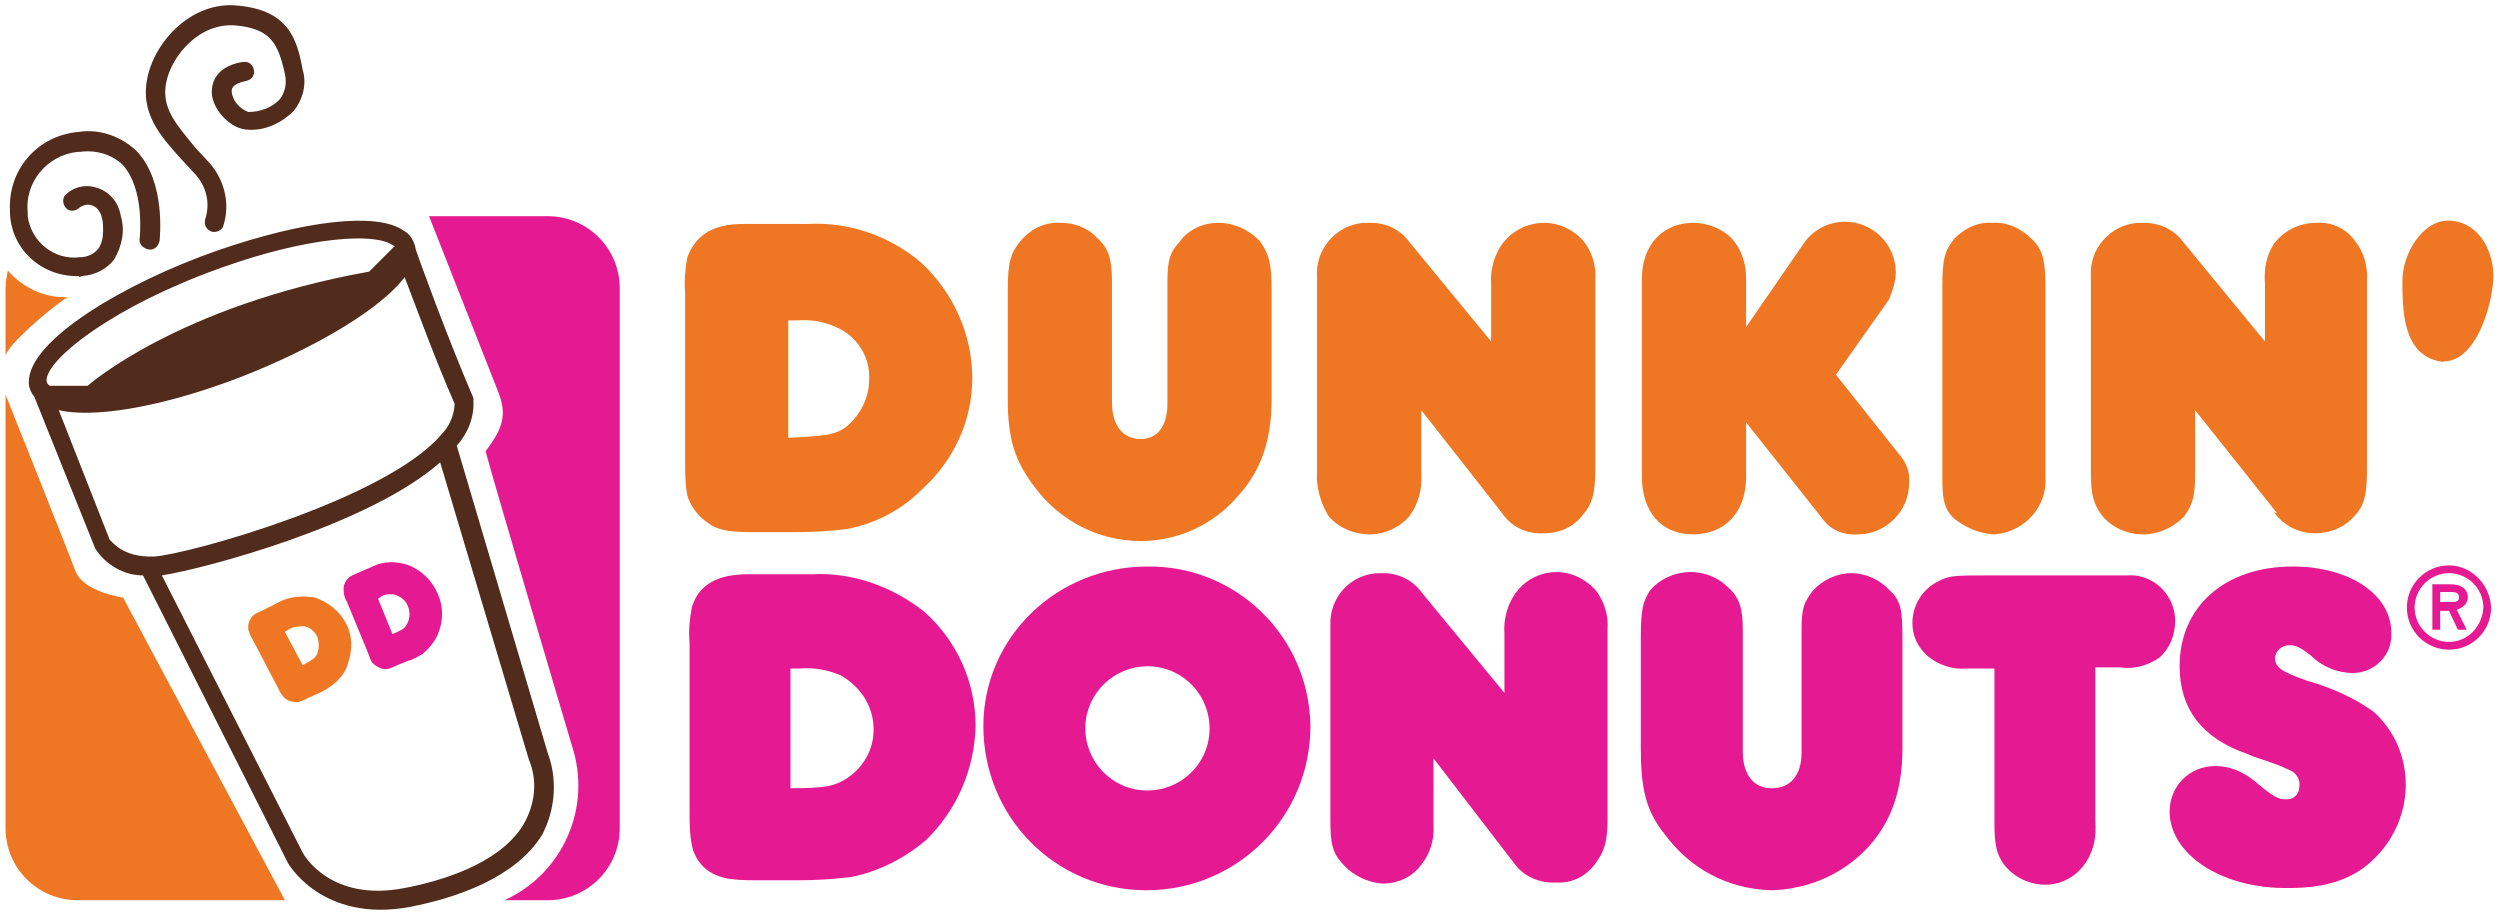 <?xml version="1.0" encoding="utf-8"?>
<!-- Generator: Adobe Illustrator 21.1.0, SVG Export Plug-In . SVG Version: 6.00 Build 0)  -->
<svg version="1.1" id="Layer_1" xmlns="http://www.w3.org/2000/svg" xmlns:xlink="http://www.w3.org/1999/xlink" x="0px" y="0px"
	 viewBox="0 0 225.5 82.4" style="enable-background:new 0 0 225.5 82.4;" xml:space="preserve">
<style type="text/css">
	.st0{fill:#EF7622;}
	.st1{fill:#E51A92;}
	.st2{fill:#512C1D;}
</style>
<title>Fast Food</title>
<path class="st0" d="M0.5,32.1V26c0-0.5,0.1-1,0.2-1.6c1.4,1.6,3.4,2.5,5.4,2.4C4.5,27.8,0.6,31.2,0.5,32.1z"/>
<path class="st0" d="M0.5,36v38.7c0,3.6,2.9,6.5,6.5,6.5c0,0,0,0,0,0h18.7L11.1,53.9c0,0-3.6-0.5-4.3-2.4S0.5,35.6,0.5,35.6L0.5,36z
	"/>
<path class="st1" d="M45.5,81.2h3.9c3.6,0,6.5-2.9,6.5-6.5l0,0V26c0-3.6-2.9-6.5-6.5-6.5h0H38.7l6.3,16c0.7,1.9,0.4,3.1-1.2,5.2
	c0.7,2.7,7.8,26.6,7.8,26.6C53.4,72.8,50.8,78.8,45.5,81.2z"/>
<path class="st2" d="M49.4,67.9l-8.2-27.7l0,0c1-1.1,1.6-2.6,1.5-4.1V36v-0.1c-2.4-5.6-4.9-12.5-5.2-13.4c-0.1-0.7-0.5-1.4-1.1-1.7
	c-2.4-1.7-9-0.9-16.8,1.8c-8.3,2.9-17.1,8.1-17,11.9c0,0.5,0.2,0.9,0.5,1.3l0,0l5.5,13.7l0,0c1,1.5,2.6,2.4,4.3,2.4l13,25.8
	c0,0.1,3.1,5.6,11.1,4.1c4.1-0.8,9.5-2.6,11.9-6.5C50.1,73,50.3,70.3,49.4,67.9z M4.2,34.3c0-1.9,6-6.7,15.9-10.2
	c7.9-2.8,13.7-3.1,15.3-2l0.2,0.1l-2.3,2.3C16,27.6,7.9,34.8,7.9,34.8H4.5C4.3,34.7,4.2,34.5,4.2,34.3z M9.9,48.7L5.3,37
	c3.1,0.7,8.7-0.2,15.1-2.5C27,32.1,34,28.3,36.5,25c1,2.6,2.7,7.3,4.5,11.4c0,0.1,0,0.1,0,0.2c-0.1,1-0.5,1.9-1.2,2.6
	c-4.9,5.8-22.8,10.8-25.9,11C11,50.3,10.1,48.8,9.9,48.7z M47.2,74.4c-2.2,3.6-7.6,5.1-10.7,5.7c-6.7,1.3-9.1-3-9.2-3.2l-12.7-25
	c3.9-0.6,18.8-4.6,25.1-10.2l8,26.8C48.5,70.4,48.3,72.5,47.2,74.4z M17.6,15.7c1,1.1,1.4,2.6,0.9,4.1c-0.1,0.5,0.1,0.9,0.6,1.1
	c0.4,0.1,0.8-0.1,1-0.4c0.7-2,0.2-4.2-1.2-5.8l-1.3-1.4C16,11.3,14.5,9.8,15,7.4s3-5.4,6.3-5.1c3.1,0.3,3.8,1.6,4.4,4.4
	c0.2,0.8,0,1.7-0.5,2.3c-0.7,0.7-1.7,1.1-2.8,1.1c-0.8-0.3-1.4-1-1.5-1.8c0-0.2-0.1-0.7,1.3-1c0.5-0.1,0.8-0.5,0.7-1
	c-0.1-0.5-0.5-0.8-1-0.7c0,0-0.1,0-0.1,0c-2.7,0.5-2.7,2.3-2.7,2.8c0.1,1.6,1.8,3.3,3.3,3.3c1.5,0.1,3-0.6,4.1-1.7
	c0.8-1,1.2-2.4,0.8-3.7c-0.5-2.8-1.3-5.4-5.9-5.8C17.4,0.1,14,3.6,13.3,7c-0.7,3.2,1.2,5.3,3,7.3L17.6,15.7z M7.4,24.9L7.4,24.9
	c1.2-0.1,2.2-0.6,2.9-1.5c0.7-1.2,1-2.6,0.6-3.9c-0.2-1.3-1.1-2.3-2.3-2.6c-1-0.3-2.1,0-2.8,0.8c-0.2,0.4-0.1,0.9,0.3,1.2
	c0.4,0.2,0.8,0.1,1.1-0.2c0.3-0.2,0.7-0.3,1-0.2c0.5,0.1,0.9,0.6,1,1.2c0.1,0.3,0.1,0.7,0.1,1.1c0,0.6-0.1,1.1-0.4,1.6
	c-0.4,0.5-1,0.8-1.7,0.8c-2.3,0.3-4.4-1.4-4.7-3.7c0-0.1,0-0.2,0-0.3c-0.3-2.7,1.7-5.2,4.5-5.5c0.1,0,0.1,0,0.2,0
	c1.4-0.2,2.8,0.2,3.8,1.1c2.1,2.2,1.6,6.6,1.6,6.7c-0.1,0.5,0.3,0.9,0.8,1c0.5,0.1,0.9-0.3,1-0.8c0-0.2,0.6-5.3-2.1-8.1
	c-1.4-1.3-3.3-2-5.2-1.7c-3.7,0.3-6.4,3.4-6.2,7.1c0,0.1,0,0.2,0,0.2c0.1,3.3,2.9,5.8,6.2,5.7C7.1,25,7.2,25,7.4,24.9z"/>
<path class="st0" d="M27.7,63c-0.6,0.3-0.9,0.4-1.2,0.3c-0.3,0-0.7-0.2-0.9-0.4c-0.2-0.3-0.4-0.5-0.5-0.8l-2.3-4.4
	c-0.2-0.3-0.3-0.6-0.4-0.9c-0.1-0.7,0.3-1.4,1-1.6l1.6-0.8c1-0.6,2.2-0.7,3.4-0.5c1.2,0.4,2.2,1.2,2.8,2.3c0.6,1.1,0.6,2.4,0.2,3.6
	c-0.2,0.8-0.7,1.4-1.3,1.9c-0.4,0.3-0.8,0.6-1.3,0.8L27.7,63L27.7,63z M27.3,60c0.9-0.5,1.1-0.6,1.3-1c0.2-0.5,0.2-1.1,0-1.6
	c-0.3-0.6-0.9-1-1.5-0.9c-0.4,0-0.8,0.1-1.1,0.3L25.7,57L27.3,60L27.3,60z"/>
<path class="st1" d="M35.6,60.1c-0.6,0.3-0.9,0.3-1.2,0.2c-0.3-0.1-0.6-0.3-0.8-0.5c-0.2-0.3-0.3-0.6-0.4-0.9l-1.9-4.6
	c-0.2-0.3-0.3-0.7-0.3-1c-0.1-0.7,0.4-1.3,1-1.5l1.6-0.7c1-0.5,2.2-0.5,3.3-0.1c1.2,0.5,2.1,1.4,2.6,2.6c0.5,1.1,0.5,2.4,0,3.6
	c-0.3,0.7-0.8,1.3-1.4,1.8c-0.4,0.2-0.8,0.5-1.3,0.6L35.6,60.1L35.6,60.1z M35.4,57.2c0.9-0.4,1.1-0.5,1.3-0.9
	c0.3-0.5,0.3-1.1,0.1-1.6c-0.2-0.6-0.8-1-1.4-1.1c-0.4,0-0.7,0-1,0.2L34.1,54L35.4,57.2L35.4,57.2z"/>
<path class="st0" d="M220.1,32.6c-3.4-0.6-3.4-4.7-3.4-7.3c0-2.4,1.8-5.4,4.1-5.4c2.6,0,4.1,2.5,4.1,5c0,2.2-1.4,7.7-4.5,7.7
	C220.4,32.7,220.2,32.6,220.1,32.6L220.1,32.6z"/>
<path class="st0" d="M67.9,48c-2.2,0-3.2-0.2-4-0.8c-0.9-0.6-1.6-1.5-1.9-2.5c-0.2-1-0.2-2-0.2-3V26.4c-0.1-1.1,0-2.1,0.2-3.2
	c0.8-2.1,2.4-3,5.1-3h5.8c3.7-0.2,7.4,1.1,10.2,3.5c2.9,2.7,4.6,6.5,4.6,10.4c0,3.9-1.7,7.5-4.6,10.1c-1.8,1.8-4.1,3-6.6,3.5
	C75,47.9,73.4,48,71.7,48L67.9,48z M71.1,39.5c3.2-0.2,4-0.2,5.1-0.9c1.4-1.1,2.2-2.7,2.2-4.4c0.1-2-1.1-3.9-3-4.7
	c-1.1-0.5-2.3-0.7-3.5-0.6h-0.8L71.1,39.5L71.1,39.5z"/>
<path class="st0" d="M93.3,43.9c-1.8-2.4-2.4-4.3-2.4-8v-9.8c0-2.5,0.3-3.3,1.1-4.3c0.9-1.1,2.2-1.8,3.7-1.7c1.3,0,2.5,0.5,3.3,1.4
	c1,0.9,1.3,1.9,1.3,3.9v10.9c0,2.1,1,3.3,2.6,3.3s2.4-1.3,2.4-3.2v-11c0-2.1,0.3-2.7,1.1-3.6c0.8-1.1,2.1-1.7,3.5-1.7
	c1.4,0,2.7,0.6,3.7,1.6c0.8,1.1,1.1,1.9,1.1,4.4V36c0,3.8-1,6.5-3,8.7c-2.2,2.6-5.4,4.1-8.8,4.1C99.1,48.8,95.6,47,93.3,43.9
	L93.3,43.9z"/>
<path class="st0" d="M135.5,46.3l-7.3-9.3v5.8c0.1,1.4-0.3,2.7-1.1,3.8c-0.9,1-2.2,1.6-3.5,1.6c-1.5,0-2.9-0.6-3.8-1.7
	c-0.7-1.2-1.1-2.6-1-3.9V25c-0.2-2.5,1.7-4.7,4.2-4.9c0.2,0,0.5,0,0.7,0c1.3,0,2.6,0.6,3.4,1.7l7.4,9v-5.2c-0.1-1.3,0.3-2.6,1-3.6
	c0.9-1.2,2.3-1.9,3.8-1.9c1.3,0,2.6,0.6,3.5,1.6c0.8,1,1.2,2.3,1.1,3.6v17c0,2.2-0.3,3.2-1.1,4.1c-0.8,1.1-2.1,1.7-3.5,1.7
	C137.7,48.2,136.3,47.5,135.5,46.3L135.5,46.3z"/>
<path class="st0" d="M164.4,46.8l-6.9-8.7V43c0,3.2-1.9,5.2-4.8,5.2s-4.6-2.1-4.6-5.2V25.1c0-3,1.9-5,4.6-5c1.3,0,2.6,0.5,3.5,1.4
	c0.9,1,1.3,2.3,1.3,3.6v4.4l5.1-7.4c0.8-1.3,2.3-2.1,3.8-2.1c2.5,0,4.6,2,4.6,4.6c0,0.8-0.3,1.6-0.6,2.4l-4.8,6.8l5.8,7.3
	c0.6,0.7,0.9,1.6,0.8,2.5c0,2.5-2.1,4.6-4.6,4.6C166.3,48.3,165.1,47.8,164.4,46.8L164.4,46.8z"/>
<path class="st0" d="M176.3,46.8c-1-0.9-1.1-1.9-1.1-3.8V25.8c0-2.4,0.2-3.2,1.1-4.3c0.9-0.9,2.1-1.5,3.4-1.4
	c1.3-0.1,2.6,0.5,3.5,1.4c1,0.9,1.3,1.9,1.3,4.3V43c0.2,2.7-1.9,5-4.6,5.2c0,0-0.1,0-0.1,0C178.5,48.1,177.3,47.6,176.3,46.8z"/>
<path class="st0" d="M205.4,46.3l-7.4-9.3v5.8c0,1.9-0.2,2.7-1,3.8c-1,1-2.3,1.6-3.7,1.6c-1.4,0-2.8-0.6-3.7-1.7
	c-0.8-1.1-1-1.9-1-3.9V25c-0.2-2.5,1.7-4.7,4.2-4.9c0.2,0,0.4,0,0.6,0c1.4,0,2.7,0.6,3.5,1.7l7.4,9v-5.2c-0.1-1.3,0.1-2.5,0.8-3.6
	c0.9-1.2,2.3-1.9,3.8-1.9c1.4-0.1,2.7,0.5,3.5,1.6c0.8,1,1.2,2.3,1.1,3.6v17c0,2.2-0.2,3.2-1,4.1c-0.9,1.1-2.2,1.7-3.7,1.7
	c-1.5,0-2.8-0.7-3.7-1.9L205.4,46.3z"/>
<path class="st1" d="M68.1,79.4c-2.2,0-3-0.2-3.8-0.6c-1-0.5-1.7-1.5-1.9-2.6c-0.2-1-0.2-2-0.2-3V58c-0.1-1.1,0-2.1,0.2-3.2
	c0.6-2.1,2.4-3,5-3h5.8c3.7-0.2,7.3,1.1,10.2,3.4c2.9,2.6,4.6,6.3,4.6,10.3c-0.1,3.9-1.7,7.6-4.5,10.3c-1.9,1.6-4.2,2.8-6.7,3.3
	c-1.6,0.2-3.2,0.3-4.8,0.3L68.1,79.4z M71.3,71.1L71.3,71.1c3.2,0,4-0.2,5.1-0.9c1.5-1,2.4-2.6,2.4-4.4c0-2.1-1.2-3.9-3-4.9
	c-1.2-0.5-2.4-0.7-3.7-0.6h-0.8L71.3,71.1L71.3,71.1z"/>
<path class="st1" d="M88.7,65.5c0-8,6.6-14.4,14.8-14.4c8-0.1,14.6,6.3,14.7,14.4c0,8.2-6.6,14.8-14.8,14.8S88.7,73.7,88.7,65.5z
	 M97.9,65.5c-0.1,3.1,2.3,5.7,5.4,5.8c3.1,0.1,5.7-2.3,5.8-5.4c0.1-3.1-2.3-5.7-5.4-5.8c-0.1,0-0.1,0-0.2,0
	C100.5,60.1,98,62.5,97.9,65.5z"/>
<path class="st1" d="M136.6,77.9l-7.3-9.5v6c0.1,1.3-0.3,2.6-1.1,3.6c-0.8,1.1-2.1,1.7-3.5,1.7c-1.4-0.1-2.8-0.8-3.7-1.9
	c-0.8-0.9-1-1.7-1-3.8V56.4c-0.1-2.5,1.8-4.6,4.3-4.7c0.2,0,0.4,0,0.5,0c1.3,0,2.6,0.6,3.4,1.7l7.5,9.1v-5.4c-0.1-1.3,0.3-2.6,1-3.6
	c1.5-2.1,4.4-2.5,6.4-1c0.3,0.2,0.5,0.4,0.8,0.7c0.8,1,1.2,2.3,1.1,3.6v17c0,2.2-0.3,3-1.1,4.1c-0.8,1.1-2.1,1.8-3.5,1.7
	C138.8,79.7,137.4,79,136.6,77.9L136.6,77.9z"/>
<path class="st1" d="M150.2,75.3c-1.8-2.2-2.2-4.3-2.2-7.9v-9.8c0-2.7,0.2-3.3,0.8-4.3c0.9-1.1,2.3-1.7,3.7-1.7
	c1.3,0,2.5,0.5,3.4,1.4c1,0.9,1.3,1.9,1.3,3.8v11c0,2.1,1,3.3,2.6,3.3c1.8,0,2.7-1.3,2.7-3.2V56.9c0-2.1,0.2-2.5,1-3.6
	c0.9-1,2.2-1.6,3.5-1.6c1.3,0,2.6,0.6,3.5,1.6c1,0.9,1.1,1.9,1.1,4.3v9.9c0,3.8-1,6.5-2.9,8.7c-2.3,2.6-5.5,4-8.9,4.1
	C155.8,80.2,152.4,78.3,150.2,75.3L150.2,75.3z"/>
<path class="st1" d="M180.7,77.9c-0.6-0.9-0.8-1.7-0.8-3.6v-14h-2.6c-1.2,0.1-2.4-0.3-3.4-1.1c-0.9-0.8-1.4-1.8-1.4-3
	c0-1.6,0.9-3.1,2.4-3.8c1-0.5,1.3-0.5,5.1-0.5h12.5c2.1,0.2,3.7,2,3.7,4.1c0,1.3-0.5,2.5-1.4,3.3c-1,0.7-2.3,1.1-3.5,0.9H189v13.9
	c0.1,1.3-0.1,2.5-0.8,3.6c-0.8,1.3-2.2,2.1-3.7,2.1C183,79.8,181.6,79.1,180.7,77.9L180.7,77.9z"/>
<path class="st1" d="M195.7,73.2c0-2.3,1.8-4.1,4.1-4.1c0,0,0,0,0.1,0c1.2,0,2.4,0.5,3.4,1.3c1.9,1.6,2.2,1.7,3,1.7
	c0.6,0,1.1-0.5,1.1-1.1c0,0,0-0.1,0-0.1c0.1-0.5-0.2-1-0.6-1.3c-0.6-0.3-1.3-0.6-1.9-0.8c-0.8-0.3-1.6-0.5-2.2-0.8
	c-4.1-1.4-6.1-4.1-6.1-7.9c0-5.4,4.1-9,10.2-9c5.1,0,8.9,2.5,8.9,6c0.1,1.9-1.4,3.5-3.3,3.6c-0.1,0-0.1,0-0.2,0
	c-1.4,0-2.8-0.6-3.8-1.6c-1-0.8-1.4-0.9-1.9-0.9c-0.7,0-1.2,0.5-1.3,1.1c0,0.9,0.6,1.3,2.9,2.1c2.1,0.6,4.2,1.5,6,2.8
	c1.9,1.7,2.9,4.1,2.9,6.6c0,2.4-1,4.8-2.7,6.5c-1.8,1.9-4.3,2.8-7.8,2.8C200.3,80.2,195.7,77,195.7,73.2z"/>
<path class="st1" d="M222.6,53.9c0-0.7-0.5-1.2-1.6-1.2h-1.6v4.1h0.7v-1.7h0.8l0.8,1.7h0.8l-0.9-1.8
	C222.2,54.8,222.6,54.4,222.6,53.9z M221,54.3h-0.9v-0.9h0.9c0.6,0,0.8,0.1,0.8,0.5S221.5,54.3,221,54.3z"/>
<path class="st1" d="M220.9,51c-2.1,0-3.8,1.7-3.8,3.8c0,2.1,1.7,3.8,3.8,3.8c2.1,0,3.8-1.7,3.8-3.8C224.6,52.7,222.9,51,220.9,51z
	 M220.9,57.9c-1.7,0-3.1-1.4-3.1-3.1s1.4-3.1,3.1-3.1s3.1,1.4,3.1,3.1C223.9,56.5,222.6,57.9,220.9,57.9z"/>
</svg>
